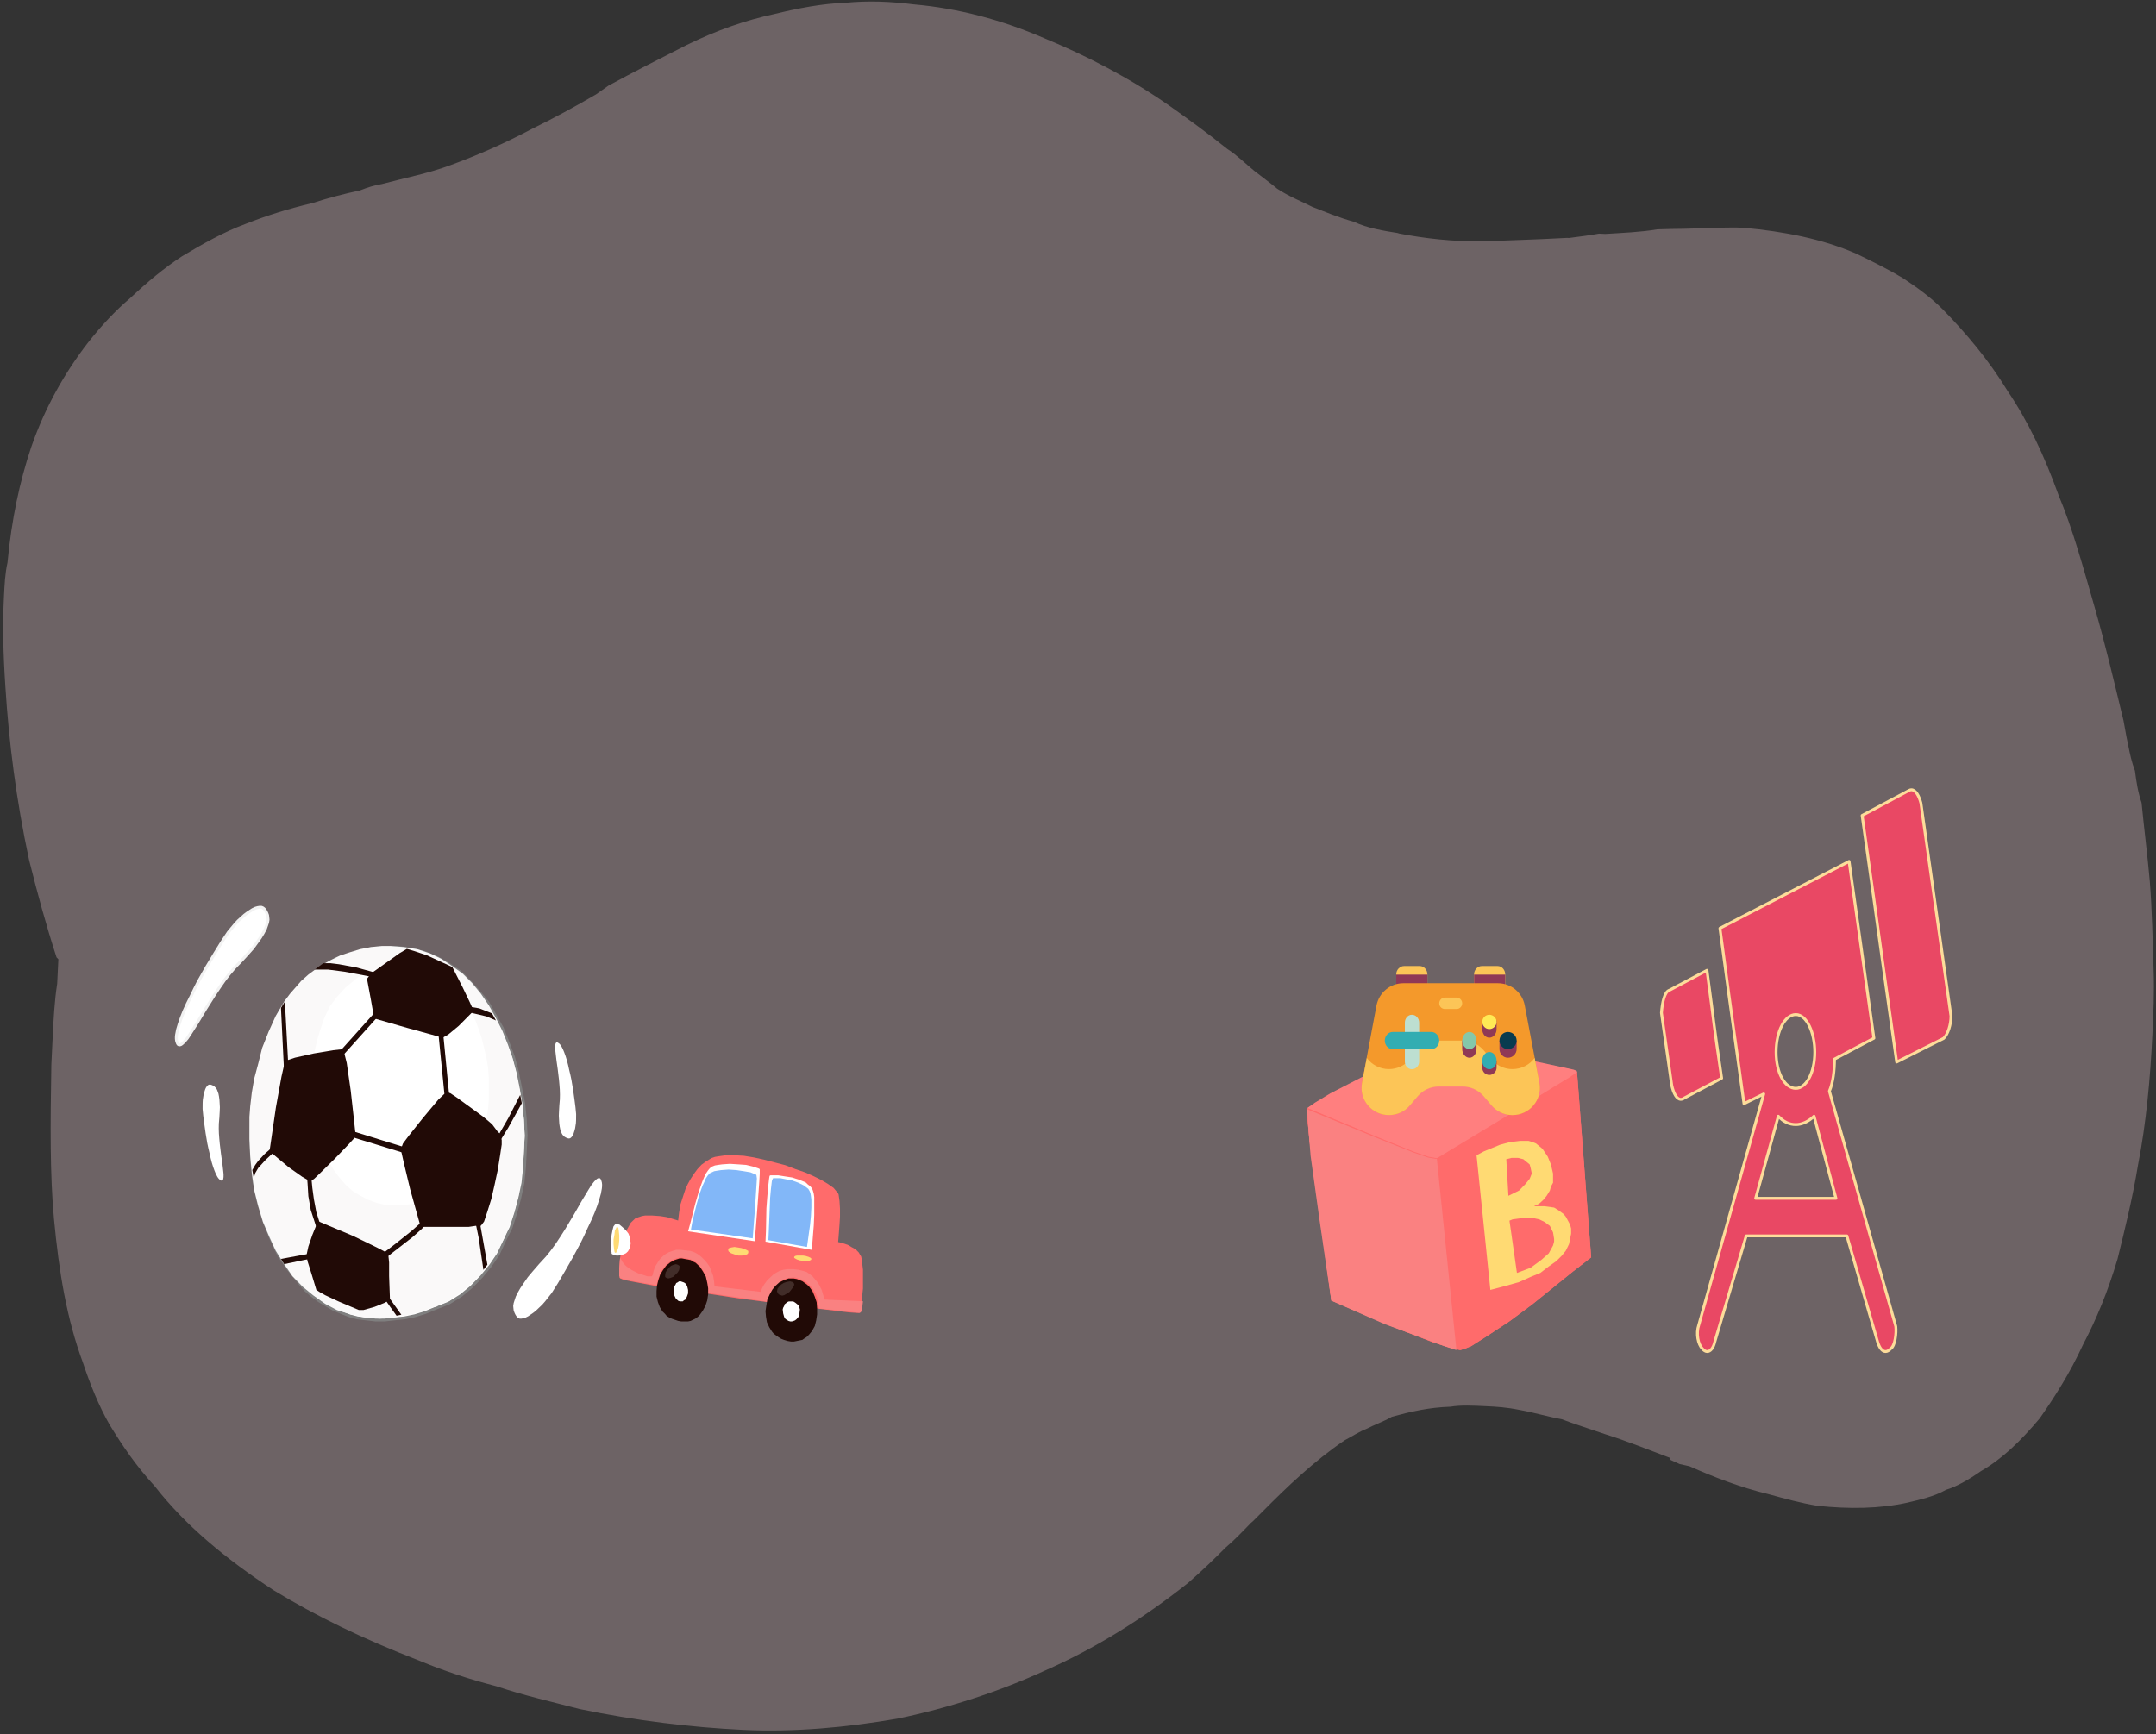 <svg width="752" height="605" xmlns="http://www.w3.org/2000/svg" xmlns:xlink="http://www.w3.org/1999/xlink" overflow="hidden"><rect width="100%" height="100%" fill="#333333" stroke="none"/><defs><clipPath id="clip0"><rect x="105" y="-4" width="752" height="605"/></clipPath></defs><g clip-path="url(#clip0)" transform="translate(-105 4)"><path d="M855.735 356.994C856.079 349.882 856.453 342.151 856.161 334.374 855.821 324.128 855.656 313.723 854.822 303.299 853.952 293.634 852.854 285.212 851.961 276.025 850.783 272.713 850.137 268.793 849.656 264.896 848.471 261.739 847.931 259.078 847.39 256.417L846.713 253.13 845.656 247.33C842.157 232.903 839.245 220.504 835.664 208.087 831.514 193.614 827.964 180.565 823.003 168.701 817.988 154.806 812.375 142.911 805.192 132.32 798.669 121.621 790.759 112.249 782.79 104.1 778.789 100.031 774.107 96.55 768.757 93.036 764.044 90.174 758.49 87.411 752.427 84.483 740.795 79.425 727.693 76.775 713.036 75.446 708.181 75.21 703.311 75.595 699.807 75.425 694.929 75.963 690.089 75.729 683.035 76.007 677.468 76.978 670.428 77.257 664.891 77.608L663.556 77.544 662.721 77.503C659.331 78.114 655.796 78.563 652.261 79.011L651.594 78.979C639.684 79.642 630.627 79.823 622.245 80.192 611.686 80.301 602.036 79.213 592.424 77.353L593.091 77.385C587.432 76.491 581.954 75.606 577.212 73.362 571.764 71.858 566.847 69.76 562.727 68.166 558.645 66.108 554.54 64.515 550.487 61.839 547.914 59.7 545.167 57.707 542.427 55.559 539.195 52.909 536.485 50.143 533.077 47.963 526.315 42.522 519.69 37.706 512.882 32.882 498.805 23.043 483.773 15.34 469.326 9.371 454.416 2.901 439.204-1.09 423.88-2.452 415.55-3.476 408.04-3.839 399.635-3.007 391.913-2.761 383.471-1.155 375.007 0.915 365.017 3.08 355.15 6.476 344.511 11.695 335.077 16.508 325.818 21.174 317.21 25.885L312.881 28.93C305.821 33.083 297.904 37.348 290.707 40.874 280.75 46.14 271.505 50.187 262.139 53.608 254.471 56.491 246.014 58.096 238.218 60.198 235.35 60.679 233.31 61.355 230.413 62.469 225.498 63.471 219.058 65.174 214.129 66.795 204.989 68.987 197.837 71.275 190.845 74.036 183.01 76.911 175.769 81.055 168.534 85.368 162.142 89.553 156.387 94.388 150.413 99.988 145.355 104.252 140.238 109.738 135.782 115.411 127.572 126.031 120.79 137.946 115.936 151.828 111.832 164.028 109.01 177.389 107.623 192.213 106.768 196.047 106.581 199.912 106.364 204.396 105.892 214.151 106.095 223.769 106.868 235.43 108.101 254.876 110.639 275.006 115.143 296.005 118.1 307.786 121.081 318.779 124.721 329.973L125.358 330.623 124.947 339.127C123.972 345.434 123.657 351.942 123.342 358.436L122.908 367.404C122.549 388.633 122.4 405.532 123.82 421.113 125.583 439.965 128.309 456.215 133.932 471.379 136.28 478.467 139.41 486.382 143.267 493.078 147.763 500.425 152.288 507.153 158.975 514.465 169.528 527.994 183.53 539.69 200.393 550.735 215.357 559.843 231.717 567.764 250.944 575.205 259.799 578.888 268.691 581.812 278.288 584.292 287.34 587.365 297.613 589.722 307.195 592.201 326.587 596.24 346.061 598.578 364.085 599.451 382.125 600.325 400.459 598.578 418.018 595.554 435.592 591.911 453.279 586.244 469.72 578.671 486.814 571.13 503.383 560.915 519.404 548.208 524.469 543.79 528.858 539.508 532.55 535.812 535.34 533.468 538.335 530.358 541.329 527.249L542.043 526.649 545.735 522.954C553.649 514.968 563.3 505.672 574.038 498.429 576.267 497.297 579.035 495.416 581.932 494.317 583.994 493.177 587.567 491.955 590.494 490.237 596.781 488.527 603.213 486.978 610.92 486.732 614.462 486.128 618.649 486.331 623.489 486.566 626.994 486.735 630.332 486.897 635.301 487.913 640.111 488.766 644.906 490.238 649.716 491.09 653.821 492.684 658.601 494.155 664.868 496.319 672.448 498.7 679.831 501.693 687.388 504.538L687.358 505.157 690.811 506.719 694.285 507.507C702.473 511.158 712.01 514.889 721.767 517.221 727.214 518.725 733.322 520.415 738.981 521.309 749.966 522.461 760.526 522.353 770.333 520.193 774.565 519.158 779.465 518.156 783.765 515.715 787.345 514.649 791.644 512.222 795.974 509.177 803.201 505.033 809.705 498.839 816.452 490.783 821.667 483.286 826.911 475.171 831.585 465 836.207 456.235 840.184 446.65 843.583 435.191 846.081 425.069 848.782 414.197 850.68 402.651 853.568 387.913 854.985 372.47 855.735 356.994Z" fill="#FBDAE0" fill-rule="evenodd" fill-opacity="0.29"/><path d="M358.207 399.004 355.482 399.39 354.36 399.583 353.238 399.968 351.311 401.126 349.708 402.283 348.266 403.826 346.984 405.566 345.858 407.301 344.896 409.037 344.095 410.773 343.454 412.702 342.332 416.177 341.851 419.07 341.53 421.775 339.604 421.196 337.68 420.613 335.276 420.228 332.547 420.035 329.983 420.035 328.861 420.228 327.739 420.613 326.613 421.003 325.812 421.775 325.011 422.546 324.369 423.703 323.728 424.861 323.247 426.211 322.286 429.301 321.645 432.579 321.16 435.665 321 438.562 321 440.684 321.16 441.841 321.484 442.034 322.286 442.42 325.011 442.998 334.314 444.738 347.625 446.667 362.859 448.981 391.243 452.65 400.867 453.807 403.592 454 404.718 454 404.878 453.807 405.038 453.229 405.359 451.296 405.679 448.596 406 445.51 406 442.034 406 438.948 405.679 436.248 405.519 435.087 405.359 434.315 404.878 433.544 404.557 432.965 403.432 431.808 401.989 431.036 400.707 430.265 398.303 429.493 397.338 429.301 397.498 427.368 397.822 423.125 397.982 420.421 397.982 417.72 397.822 415.02 397.498 412.702 397.338 412.316 396.857 411.737 395.735 410.387 393.811 409.037 391.567 407.687 388.839 406.337 385.794 404.983 382.424 403.826 378.898 402.476 375.208 401.511 371.518 400.547 367.991 399.775 364.462 399.197 361.096 399.004Z" fill="#FF6B6B" fill-rule="evenodd"/><path d="M361.168 431.004 360.002 431.204 359.333 431.403 359 431.602 359 431.802 359 432.201 359.167 432.6 360.002 433.198 361.168 433.597 362.5 433.996 363.832 433.996 364.998 433.796 365.497 433.597 365.83 433.398 365.997 432.999 365.997 432.6 365.997 432.4 365.664 432.201 364.831 431.802 363.665 431.403 362.5 431.204 361.168 431.004Z" fill="#FFDA73" fill-rule="evenodd"/><path d="M382.975 434 382.327 434.154 382.165 434.307 382.003 434.461 382.003 434.768 382.165 434.922 382.975 435.382 383.947 435.69 385.081 435.843 386.218 436 387.19 435.843 387.838 435.536 388 435.229 388 435.075 387.676 434.768 387.028 434.461 386.056 434.154 385.081 434Z" fill="#FFDA73" fill-rule="evenodd"/><path d="M405 453.818 405 453.818 404.678 454 404.678 454 405 453.818ZM405 453.818 405 453.818 405 453.818 405 453.818 405 453.818ZM405 453.818 405 453.818 405 453.818 405 453.818 405 453.818ZM405 453.818 405 453.818 405 453.818 405 453.818 405 453.818ZM405 453.818 405 453.818 405 453.818 405 453.818 405 453.818ZM405 453.818 405 453.818 405 453.818 405 453.818 405 453.818ZM405 453.818 405 453.818 405 453.818 405 453.818 405 453.818ZM405 453.818 405 453.818 405 453.818 405 453.818 405 453.818ZM405 453.818 405 453.818 405 453.818 405 453.818 405 453.818ZM390.515 452.546 390.515 452.546 390.515 452.546 399.85 453.455 404.678 454 404.678 454 404.678 454 399.85 453.455 390.515 452.546ZM351.896 447.455 351.896 447.455 351.896 447.455 372.817 450.362 372.817 450.362 372.817 450.362 351.896 447.455ZM321.325 442.545 321.325 442.545 322.612 442.909 325.185 443.454 334.034 444.911 334.034 444.911 334.034 444.911 325.185 443.454 322.612 442.909 321.325 442.545ZM321.161 442.363 321.161 442.363 321.325 442.545 321.325 442.545 321.161 442.363ZM321.161 442.363 321.161 442.363 321.161 442.363 321.161 442.363 321.161 442.363ZM321.161 442.363 321.161 442.363 321.161 442.363 321.161 442.363 321.161 442.363ZM321.161 442.363 321.161 442.363 321.161 442.363 321.161 442.363 321.161 442.363ZM321.161 442.363 321.161 442.363 321.161 442.363 321.161 442.363 321.161 442.363ZM321.161 442.363 321.161 442.363 321.161 442.363 321.161 442.363 321.161 442.363ZM321.161 442.363 321.161 442.363 321.161 442.363 321.161 442.363 321.161 442.363ZM321.161 442.363 321.161 442.363 321.161 442.363 321.161 442.363 321.161 442.363ZM321.161 442.182 321.161 442.182 321.161 442.363 321.161 442.363 321.161 442.182ZM321.161 442.182 321.161 442.182 321.161 442.182 321.161 442.182 321.161 442.182ZM321.161 442.182 321.161 442.182 321.161 442.182 321.161 442.182 321.161 442.182ZM321.161 442.182 321.161 442.182 321.161 442.182 321.161 442.182 321.161 442.182ZM321.161 442.182 321.161 442.182 321.161 442.182 321.161 442.182 321.161 442.182ZM321.161 442 321.161 442 321.161 442.182 321.161 442.182 321.161 442ZM321.161 442 321.161 442 321.161 442 321.161 442 321.161 442ZM321.161 442 321.161 442 321.161 442 321.161 442 321.161 442ZM321.161 442 321.161 442 321.161 442 321.161 442 321.161 442ZM321.161 442 321.161 442 321.161 442 321.161 442 321.161 442ZM321.161 442 321.161 442 321.161 442 321.161 442 321.161 442ZM321.161 442 321.161 442 321.161 442 321.161 442 321.161 442ZM321 442 321 442 321 442 321 442 321 442Z" fill="#FAF9F9" fill-rule="evenodd"/><path d="M340.841 432.004 339.548 432.39 338.42 432.775 337.291 433.354 336.324 434.125 335.518 434.897 334.873 435.668 334.39 436.443 333.419 437.986 332.936 439.529 332.613 440.879 332.452 441.072 332.291 441.264 330.84 441.264 329.712 440.879 327.777 440.3 325.517 439.143 324.227 438.372 323.099 437.408 322.132 436.251 321.326 434.704 321 438.565 321 440.107 321 441.264 321.161 441.264 321.161 441.457 321.161 441.65 321.326 441.843 322.615 442.229 325.195 442.807 334.064 444.354 334.39 442.614 335.035 440.686 335.841 439.143 336.969 437.6 338.259 436.443 339.548 435.475 341.164 434.897 342.776 434.704 343.743 434.897 344.871 435.089 345.838 435.282 346.644 435.668 347.615 436.251 348.26 436.829 349.066 437.6 350.194 439.143 351 441.072 351.645 443 351.967 445.125 351.967 447.054 372.937 450.139 373.421 448.404 374.065 446.861 375.033 445.511 376 444.161 377.128 443.193 378.418 442.229 379.872 441.843 381.484 441.65 382.29 441.65 384.224 442.229 385.84 443 387.291 444.161 388.419 445.511 389.386 447.054 390.031 448.596 390.353 450.525 390.676 452.457 400.032 453.421 404.872 454 405.194 453.807 405.516 453.421 405.678 452.65 406 449.946 392.614 449.368 392.13 447.825 391.643 446.089 390.676 444.161 390.031 443.193 389.225 442.229 388.419 441.264 387.452 440.493 386.323 439.722 385.03 439.336 383.418 438.95 381.806 438.757 379.711 438.757 378.257 438.95 376.967 439.336 375.839 439.915 374.871 440.493 374.065 441.264 372.615 442.614 371.483 444.161 370.838 445.318 370.354 446.668 354.228 444.74 354.066 443 353.744 441.072 352.935 438.95 352.451 437.793 351.645 436.636 350.839 435.668 349.872 434.704 348.743 433.74 347.454 432.968 345.838 432.39 344.065 432.197 342.292 432.004Z" fill="#FA8181" fill-rule="evenodd"/><path d="M359.557 402 356.866 402.191 355.443 402.383 354.336 402.574 353.387 402.957 352.593 403.531 351.961 404.297 351.17 405.449 350.538 406.788 349.905 408.319 348.64 411.956 347.533 415.787 345.791 422.681 345 425.551 368.257 429 369.206 416.935 369.839 408.319 369.997 405.449 369.997 403.914 369.839 403.722 369.364 403.531 367.625 402.957 365.25 402.383 362.562 402.191 359.557 402Z" fill="#FFFFFF" fill-rule="evenodd"/><path d="M359.12 404 356.527 404.193 355.232 404.387 354.099 404.58 353.29 404.967 352.478 405.358 351.83 406.132 351.183 407.099 350.697 408.259 350.05 409.613 348.917 412.708 347.946 416.193 346.489 422.193 346 424.901 367.54 427.996 368.349 417.354 368.835 409.807 368.997 407.099 368.835 405.938 368.673 405.745 368.187 405.551 366.731 404.967 364.461 404.58 361.872 404.193 359.12 404Z" fill="#82B7F8" fill-rule="evenodd"/><path d="M373.733 406.004 373.419 406.194 373.262 407.142 372.947 409.797 372.632 413.405 372.315 417.578 372.157 425.547 372 429.155 388.053 432 388.368 429.345 388.839 423.461 388.997 419.853 388.997 416.629 388.997 413.595 388.839 412.453 388.525 411.315 388.21 410.556 387.581 409.797 386.795 409.228 386.008 408.47 383.646 407.521 381.286 406.763 378.77 406.383 376.407 406.004Z" fill="#FFFFFF" fill-rule="evenodd"/><path d="M374.685 407.004 374.533 407.201 374.227 407.987 373.921 410.543 373.615 413.889 373.462 417.82 373.156 425.295 373.003 428.637 386.467 431 386.773 428.838 387.538 423.329 387.844 420.18 387.997 417.231 387.997 414.478 387.844 413.299 387.691 412.312 387.385 411.526 386.926 410.739 386.162 410.149 385.397 409.56 383.406 408.577 381.265 407.79 379.124 407.397 377.132 407.004Z" fill="#82B7F8" fill-rule="evenodd"/><path d="M342.036 435 340.267 435.579 338.821 436.354 337.376 437.511 336.252 439.054 335.288 440.596 334.646 442.525 334.161 444.457 334 446.386 334 448.314 334.485 450.243 335.128 451.982 335.609 452.753 336.091 453.525 336.894 454.296 337.536 455.068 338.5 455.646 339.303 456.032 340.427 456.417 341.555 456.803 342.679 456.996 344.927 456.996 345.891 456.803 346.694 456.417 347.5 456.032 348.303 455.453 348.945 454.875 350.07 453.332 351.033 451.592 351.675 449.664 351.997 447.543 351.997 445.421 351.675 443.489 351.194 441.368 350.23 439.632 349.106 437.897 348.464 437.318 347.661 436.547 346.854 436.157 345.891 435.579 344.927 435.386 343.803 435.193 342.839 435Z" fill="#210A06" fill-rule="evenodd"/><path d="M341.858 443 341.287 443.4 340.859 443.599 340.574 444.203 340.285 444.602 340.143 445.202 340 446.001 340 447.199 340.143 447.798 340.431 448.398 340.716 448.997 341.144 449.397 341.573 449.796 342.143 449.996 343.142 449.996 343.57 449.596 343.998 449.397 344.569 448.398 344.997 447.199 344.997 446.001 344.854 445.401 344.712 444.802 344.426 444.203 344.141 443.799 343.57 443.4 342.999 443.2 342.429 443Z" fill="#FFFFFF" fill-rule="evenodd"/><path d="M380.036 442 378.43 442.579 376.821 443.35 375.536 444.511 374.412 445.861 373.449 447.596 372.646 449.332 372.325 451.26 372 453.386 372.164 455.314 372.485 457.243 373.288 458.978 373.77 459.753 374.252 460.525 374.894 461.296 375.697 461.875 376.5 462.453 377.464 463.032 378.43 463.417 379.715 463.803 380.839 463.996 381.964 463.996 382.927 463.803 383.891 463.61 384.858 463.417 385.661 462.839 386.303 462.453 387.106 461.682 388.23 460.332 389.194 458.592 389.675 456.664 389.997 454.543 389.997 452.421 389.836 450.296 389.194 448.368 388.391 446.439 387.267 444.897 386.464 444.125 385.661 443.543 384.858 442.964 383.891 442.579 382.927 442.193 381.803 442Z" fill="#210A06" fill-rule="evenodd"/><path d="M380.168 450 379.668 450.2 379.169 450.599 378.669 450.999 378.503 451.598 378.166 452.202 378 452.801 378.166 454.199 378.336 454.798 378.503 455.398 378.836 455.997 379.335 456.397 380.001 456.796 380.667 456.996 381.166 456.996 381.832 456.796 382.332 456.596 382.831 456.197 383.497 455.398 383.83 454.199 383.997 452.801 383.83 452.202 383.664 451.598 383.331 451.199 382.831 450.799 382.332 450.4 381.666 450Z" fill="#FFFFFF" fill-rule="evenodd"/><path d="M340.752 437.004 339.968 437.196 339.032 437.58 338.252 438.348 337.627 439.116 337.159 439.884 337.003 440.844 337.003 441.036 337.003 441.42 337.159 441.612 337.471 441.804 338.096 441.996 338.876 441.804 339.812 441.42 340.596 440.652 341.376 439.884 341.844 439.116 342 438.348 342 437.964 342 437.58 341.688 437.388 341.376 437.196 340.752 437.004Z" fill="#422D29" fill-rule="evenodd"/><path d="M380.546 443 379.456 443.185 378.362 443.555 377.454 444.109 376.727 444.853 376.182 445.592 376 446.517 376.182 446.887 376.363 447.257 376.727 447.626 377.272 447.811 377.817 447.996 378.548 447.811 379.456 447.257 380.365 446.702 381.091 445.777 381.637 445.038 382 444.298 382 443.924 381.818 443.555 381.637 443.37 381.273 443.185 380.546 443Z" fill="#422D29" fill-rule="evenodd"/><path d="M319.789 423.004 319.464 423.212 318.976 423.834 318.651 425.077 318.325 426.736 318.163 428.394 318 430.264 318 431.715 318.325 432.959 318.325 433.374 318.651 433.581 319.138 433.788 319.952 433.996 320.768 433.996 321.581 433.788 322.557 433.581 323.37 433.166 324.021 432.545 324.509 431.715 324.834 430.679 324.997 429.642 324.834 428.813 324.671 427.98 324.509 427.15 324.183 426.321 323.208 425.077 322.069 424.041 321.093 423.212 320.114 423.004Z" fill="#FFFFFF" fill-rule="evenodd"/><path d="M320.075 424.004 319.922 424.422 319.461 425.258 319.307 426.721 319 428.393 319 430.07 319.154 431.533 319.307 432.578 319.461 432.996 319.922 432.996 320.075 432.578 320.536 431.742 320.843 430.279 320.997 428.607 320.997 426.93 320.843 425.467 320.69 424.422 320.536 424.213 320.382 424.004Z" fill="#FFDA73" fill-rule="evenodd"/><path d="M605.934 359 584.228 369.939 568.999 377.682 563.672 380.879 561.008 382.701 561.008 383.611 561.008 386.344 561.769 394.086 564.813 416.876 569.379 449.675 589.563 458.338 604.792 464.258 610.5 466.08 614.305 466.991 615.827 466.535 618.11 465.624 623.826 461.981 631.437 456.971 639.436 451.041 653.523 439.656 659.992 434.637 655.045 369.939 605.934 359Z" fill="#FF6B6B" fill-rule="evenodd"/><path d="M605.934 359 584.228 369.939 568.999 377.682 563.672 380.879 561.008 382.701 561.008 383.611 561.008 386.344 561.769 394.086 564.813 416.876 569.379 449.675 589.563 458.338 604.792 464.258 610.5 466.08 614.305 466.991 615.827 466.535 618.11 465.624 623.826 461.981 631.437 456.971 639.436 451.041 653.523 439.656 659.992 434.637 655.045 369.939 605.934 359Z" fill="#FF6B6B" fill-rule="evenodd"/><path d="M610.347 359.478 626 363.31 610.347 359.478 610.347 359.478 610.347 359.478ZM605.876 359 605.876 359 585 370 585 370 605.876 359 605.876 359Z" fill="#FFFDFD" fill-rule="evenodd"/><path d="M605.532 359 584.217 369.598 568.995 377.424 563.67 380.656 561.008 382.497 584.217 392.164 597.917 397.689 603.242 399.54 605.912 400 606.292 400 630.642 385.259 647.005 375.122 652.338 371.899 655 370.058 655 369.598 653.859 369.137 626.078 363.153 610.096 359.46 605.532 359Z" fill="#FF7F7F" fill-rule="evenodd"/><path d="M561.008 383.009 561.008 384.371 561.387 390.269 562.146 399.354 565.18 421.143 569.352 449.739 587.944 457.916 602.744 463.361 608.82 465.629 612.992 466.991 606.165 400.261 605.786 400.261 603.123 399.808 597.813 397.983 584.151 392.538 561.008 383.009Z" fill="#FA8181" fill-rule="evenodd"/><path d="M607 400 607 400 606.614 400 606.614 400 607 400ZM607 400 607 400 607 400 607 400ZM561.008 383.009 561.008 383.009 561.008 383.009 584.579 392.394 598.494 397.756 603.902 399.553 606.614 400 606.614 400 606.614 400 603.902 399.553 598.494 397.756 584.579 392.394 561.008 383.009ZM561.008 383.009 561.008 383.009 561.008 383.009 561.008 383.009 561.008 383.009ZM561.008 383.009 561.008 383.009 561.008 383.009 561.008 383.009Z" fill="#FA9191" fill-rule="evenodd"/><path d="M634.466 399.935 636.319 400.391 637.43 401.302 638.542 402.214 638.912 403.581 639.283 405.405 638.542 407.228 637.06 409.051 634.836 411.33 631.124 413.153 630.382 400.391 632.235 399.935ZM639.653 420.912 641.876 421.367 643.729 422.279 645.582 423.646 646.693 425.925 647.064 428.205 647.064 429.116 646.693 430.484 645.211 433.218 642.618 435.507 638.912 438.242 634.095 440.065 631.494 421.823 632.606 421.367 635.948 420.912ZM635.207 394 631.494 394.456 628.159 395.367 622.601 397.646 620.008 399.023 624.825 445.991 630.012 444.623 634.836 443.256 638.912 441.432 642.247 440.065 645.211 437.786 647.805 435.963 649.665 434.13 651.147 432.307 652.259 430.028 652.629 428.205 653 426.381 653 424.558 652.629 423.191 651.888 421.823 651.147 420.456 650.406 419.544 648.554 418.177 647.064 417.265 643.729 416.809 640.024 416.809 641.876 415.888 643.359 414.521 644.47 413.153 645.582 411.33 645.952 409.963 646.693 408.595 646.693 405.405 645.952 402.214 644.841 399.479 642.988 396.735 640.765 394.912 639.653 394.456 638.171 394Z" fill="#FFDA73" fill-rule="evenodd"/><path d="M238.839 326.508 234.396 326.878 230.237 327.988 226.349 329.099 222.744 330.209 219.416 332.06 216.36 333.911 213.587 336.132 210.814 338.353 208.595 340.951 206.377 343.542 204.43 346.504 202.489 349.095 201.102 352.056 199.438 355.395 197.22 361.317 195.556 367.61 194.164 373.17 193.332 378.722 192.777 383.534 192.5 390.945 192.5 393.906 192.777 400.947 193.609 408.35 195.002 415.02 196.943 421.683 199.438 427.975 202.212 433.905 205.822 439.088 209.705 443.907 211.646 446.128 213.864 447.979 216.36 449.83 218.861 451.31 221.357 452.791 224.13 453.901 226.903 455.012 229.682 455.752 232.733 456.122 236.06 456.492 239.116 456.492 242.444 456.122 246.049 455.752 249.654 455.012 253.265 453.901 256.87 452.421 261.59 450.57 265.749 447.979 269.354 445.018 272.965 441.308 276.015 437.607 278.789 433.535 281.007 428.716 283.231 424.274 284.895 419.092 286.282 413.902 287.391 408.72 287.945 403.168 288.223 397.608 288.5 392.055 288.223 386.503 287.668 380.943 286.559 375.391 285.45 369.831 284.063 364.649 282.116 359.467 280.175 354.647 277.679 350.205 275.184 345.763 272.133 342.062 268.8 338.353 265.472 335.021 261.59 332.43 257.702 330.209 253.265 328.359 248.822 327.248 244.108 326.508Z" stroke="#7F7F7F" stroke-linejoin="round" stroke-miterlimit="10" fill="#FFFFFF" fill-rule="evenodd"/><path d="M237.165 455.992 237.165 455.992 237.165 455.992 237.165 455.992 237.165 455.992 237.165 455.992ZM255.893 451.921 255.893 451.921 250.939 453.771 246.254 454.882 241.574 455.622 237.165 455.992 237.165 455.992 241.574 455.622 246.254 454.882 250.939 453.771 255.893 451.921ZM256.719 451.921 256.719 451.921 255.893 451.921 255.893 451.921 256.719 451.921ZM256.994 451.55 256.994 451.55 256.994 451.55 256.994 451.55 256.994 451.55ZM240.749 326.008 240.749 326.008 237.996 326.008 237.996 326.008 234.137 326.378 230.283 327.118 226.699 328.229 223.396 329.339 220.368 330.82 217.616 332.3 214.858 334.151 212.38 336.002 209.903 338.223 207.976 340.451 206.049 342.672 204.117 345.263 201.089 350.445 198.612 356.005 196.41 361.558 195.034 367.11 193.652 372.3 192.826 377.112 192.275 381.924 192 385.633 192 391.555 192 391.555 192 385.633 192.275 381.924 192.826 377.112 193.652 372.3 195.034 367.11 196.41 361.558 198.612 356.005 201.089 350.445 204.117 345.263 206.049 342.672 207.976 340.451 209.903 338.223 212.38 336.002 214.858 334.151 217.616 332.3 220.368 330.82 223.396 329.339 226.699 328.229 230.283 327.118 234.137 326.378 237.996 326.008 237.996 326.008 240.749 326.008ZM240.749 326.008 240.749 326.008 240.749 326.008 240.749 326.008 240.749 326.008 240.749 326.008Z" fill="#FAF9F9" fill-rule="evenodd"/><path d="M248.599 332.67 251.378 333.411 254.151 334.151 256.924 335.632 259.42 337.112 261.644 338.963 263.863 341.192 265.804 343.413 267.745 346.004 269.132 348.965 270.795 351.926 271.91 354.895 273.02 358.226 273.852 361.558 274.684 365.259 275.238 368.59 275.515 372.3 275.515 375.631 275.515 379.333 275.238 382.664 274.684 386.373 274.129 389.704 273.02 393.036 272.188 395.997 270.795 398.966 269.132 401.927 267.468 404.518 265.527 407.109 263.308 408.96 260.812 411.181 258.311 412.662 255.261 414.15 251.933 415.26 248.877 416.001 245.826 416.371 239.726 416.371 236.392 415.63 233.342 414.52 230.569 413.032 228.073 411.551 225.571 409.33 223.353 406.739 221.412 404.148 219.748 401.187 218.084 398.218 216.698 394.887 215.583 391.185 214.751 387.484 214.196 383.774 213.641 380.073 213.641 376.001 213.641 374.15 213.919 369.331 214.196 366.37 214.751 362.668 215.583 358.967 216.698 355.265 218.084 351.186 220.025 347.114 222.521 343.783 225.571 340.451 229.182 337.482 231.123 336.002 233.342 334.891 235.56 334.151 238.056 333.411 240.835 333.041 243.608 332.67ZM238.339 326.008 234.451 326.378 230.569 327.118 226.958 328.229 223.63 329.339 220.58 330.82 217.807 332.3 215.028 334.151 212.532 336.002 210.036 338.223 208.095 340.451 206.154 342.672 204.207 345.263 201.157 350.445 198.661 356.005 196.443 361.558 195.056 367.11 193.664 372.3 192.832 377.112 192.277 381.924 192 385.633 192 391.555 192 393.406 192.277 399.336 192.832 405.259 193.664 411.181 195.056 416.741 196.72 422.293 198.938 427.475 201.157 432.295 203.93 436.737 206.986 441.179 210.591 444.888 214.196 447.849 218.361 450.81 222.521 453.031 227.235 454.512 232.233 455.622 237.501 455.992 241.944 455.622 246.658 454.882 251.378 453.771 256.37 451.921 257.202 451.921 257.479 451.55 261.922 449.7 265.804 446.739 269.409 443.777 272.742 440.438 275.793 436.737 278.566 432.665 280.784 428.216 282.731 423.404 284.395 418.592 285.782 413.402 286.613 408.22 287.445 403.038 287.723 397.478 288 392.296 287.723 386.743 287.168 381.183 286.336 376.001 285.227 370.449 283.84 365.259 282.171 360.447 280.23 355.635 278.011 351.186 275.515 346.744 272.742 342.672 269.686 338.963 266.359 335.632 262.754 333.041 258.865 330.45 254.983 328.599 250.546 327.118 245.826 326.378 241.112 326.008Z" fill="#FAF9F9" fill-rule="evenodd"/><path d="M264.156 346.007 260.006 348.12 265.539 348.472 270.242 349.528 274.674 350.584 277.994 351.993 276.611 349.528 272.184 347.768 268.029 347.064 264.156 346.007Z" fill="#210A06" fill-rule="evenodd"/><path d="M260.961 377 259.836 377.746 257.877 379.609 252.561 385.954 247.518 392.291 245.56 394.901 245 396.392 245 397.883 245.839 401.618 248.078 410.938 251.721 423.992 268.516 423.992 271.034 423.619 272.719 423.619 273.279 422.874 273.838 422.128 274.958 418.773 276.357 414.3 277.476 409.446 278.595 404.228 279.435 399.009 279.994 395.273 279.994 393.782 279.714 392.664 279.435 391.546 278.595 390.8 276.636 388.191 273.558 385.581 270.475 383.337 264.319 378.864 262.08 377.373 260.961 377Z" fill="#210A06" fill-rule="evenodd"/><path d="M224.553 362 221.222 362.371 214.555 363.483 207.894 364.966 205.673 365.707 204.557 366.078 204.002 367.931 203.169 371.646 201.226 382.397 199.006 397.604 205.673 403.173 210.392 406.509 212.335 407.622 213.445 407.992 214.555 407.251 216.498 405.397 221.778 400.207 226.774 395.009 228.445 393.156 229 391.673 228.445 386.483 227.329 376.466 225.941 366.819 225.108 363.483 224.831 362.371 224.553 362Z" fill="#210A06" fill-rule="evenodd"/><path d="M246.91 327.008 244.409 328.501 239.683 331.86 234.952 335.218 233.562 336.711 233.006 337.458 234.396 344.93 235.508 351.274 247.188 354.633 259.425 358 261.377 356.88 264.991 353.887 268.326 350.528 269.438 349.408 269.994 348.662 269.716 347.542 268.882 345.676 266.38 340.451 262.767 333.352 253.866 329.247 249.412 327.754 246.91 327.008Z" fill="#210A06" fill-rule="evenodd"/><path d="M215.902 422 213.951 426.794 212.557 430.858 212 433.44 212 434.546 212.279 436.021 213.672 440.446 215.344 445.986 216.459 446.723 218.415 447.829 223.153 450.042 230.126 452.992 231.798 452.992 235.699 451.886 239.328 450.411 240.443 449.673 240.721 449.305 241 448.936 240.721 441.184 240.721 436.39 240.443 433.808 239.328 432.702 236.535 431.227 228.175 427.163 215.902 422Z" fill="#210A06" fill-rule="evenodd"/><path d="M217.767 332.008 214.756 334.237 219.407 334.237 225.145 334.98 231.163 336.095 236.628 337.21 235.808 349.108 213.116 374.391 205.459 365.837 204.366 345.392 203 347.622 204.093 369.932 213.116 376.992 237.175 350.223 237.994 335.724 237.448 335.724 229.25 333.494 223.233 332.379 220.227 332.008Z" fill="#210A06" fill-rule="evenodd"/><path d="M257.663 354 260.435 381.982 252.407 398.18 227.501 390.453 212 401.868 212 402.236 212 405.547 212.277 408.859 212.553 413.275 213.383 418.066 215.043 423.218 215.872 425.794 217.261 428.745 218.644 431.321 220.027 433.897 229.991 441.992 230.267 441.992 242.167 432.793 248.806 427.634 252.131 424.69 262.094 413.275 279.803 393.764 279.803 393.396 282.298 389.349 287 380.878 286.447 377.934 282.298 386.037 278.696 392.293 264.03 408.491 251.024 423.218 248.529 425.426 242.997 429.849 229.991 439.784 221.134 432.425 218.644 428.002 216.708 423.218 215.319 418.802 214.489 414.386 213.936 410.331 213.66 407.387 213.383 402.971 227.778 392.661 252.96 400.396 262.094 382.35 259.322 354Z" fill="#210A06" fill-rule="evenodd"/><path d="M271.393 418.008 270 418.731 270.832 422.348 271.948 427.773 273.613 438.992 275 437.184 273.058 426.326 272.225 421.624 271.393 418.008Z" fill="#210A06" fill-rule="evenodd"/><path d="M200.479 396 199.448 396.709 197.387 398.481 195.067 400.968 194.031 402.386 193 404.158 193.515 406.993 194.031 405.221 195.067 403.449 196.356 402.032 197.644 400.614 199.964 398.481 200.995 397.772 200.479 396Z" fill="#210A06" fill-rule="evenodd"/><path d="M214.715 433.008 208.861 434.094 203 435.181 204.115 436.992 211.091 435.543 214.994 434.819 214.715 433.008Z" fill="#210A06" fill-rule="evenodd"/><path d="M239.403 446.007 238 446.698 239.403 449.463 241.081 451.882 243.317 454.993 244.994 454.647 242.758 451.537 240.801 448.772 239.403 446.007Z" fill="#210A06" fill-rule="evenodd"/><path d="M2.3 0.005 1.789 0.225 1.363 0.561 1.025 1 0.684 1.555 0.426 2.11 0.173 2.775 0.089 3.44 0 4.325 0.173 5.325 0.511 6.32 0.937 7.54 1.705 8.986 2.641 10.535 3.831 12.195 5.278 14.19 7.152 16.3 9.278 18.625 11.747 21.175 13.532 23.28 15.321 25.61 17.021 28.05 18.726 30.595 21.873 35.585 24.679 40.24 27.148 44.12 28.169 45.67 29.19 46.89 30.042 47.665 30.384 47.89 30.721 48 31.063 48 31.321 47.89 31.574 47.555 31.743 47.115 31.916 46.56 32 45.895 32 45.23 31.916 44.45 31.574 42.68 30.979 40.685 30.211 38.465 29.279 36.14 28.169 33.7 26.895 31.15 25.616 28.49 24.257 25.83 21.363 20.73 18.553 16.075 16.084 12.085 14.979 10.425 13.873 8.76 12.684 7.32 11.574 5.99 10.468 4.77 9.363 3.776 8.257 2.775 7.236 2 6.215 1.335 5.363 0.78 4.426 0.335 3.662 0.115 2.979 0.005Z" stroke="#F2F2F2" stroke-linejoin="round" stroke-miterlimit="10" fill="#FFFFFF" fill-rule="evenodd" transform="matrix(-1 0 0 1 198.5 312.5)"/><path d="M1.36 0.003 1.058 0.137 0.806 0.34 0.607 0.607 0.404 0.944 0.252 1.281 0.102 1.685 0.052 2.089 0 2.626 0.102 3.233 0.302 3.837 0.554 4.578 1.008 5.456 1.563 6.397 2.267 7.404 3.123 8.616 4.231 9.897 5.489 11.308 6.949 12.857 8.005 14.135 9.064 15.549 10.07 17.031 11.078 18.576 12.94 21.606 14.6 24.432 16.06 26.788 16.665 27.729 17.269 28.47 17.773 28.94 17.975 29.077 18.175 29.143 18.377 29.143 18.529 29.077 18.679 28.873 18.779 28.606 18.881 28.269 18.931 27.866 18.931 27.462 18.881 26.988 18.679 25.913 18.327 24.702 17.873 23.354 17.321 21.943 16.665 20.461 15.911 18.913 15.154 17.298 14.351 15.683 12.638 12.586 10.976 9.76 9.515 7.338 8.861 6.33 8.207 5.319 7.504 4.445 6.847 3.637 6.193 2.896 5.539 2.292 4.885 1.685 4.281 1.215 3.677 0.811 3.173 0.474 2.618 0.204 2.167 0.07 1.762 0.003Z" fill="#FFFFFF" fill-rule="evenodd" transform="matrix(-0.783 0.622 0.622 0.783 178.78 373.596)"/><path d="M2.228 0.006 1.733 0.23 1.32 0.572 0.993 1.021 0.662 1.588 0.413 2.154 0.168 2.833 0.086 3.512 0 4.415 0.168 5.436 0.495 6.452 0.907 7.697 1.651 9.173 2.559 10.755 3.712 12.449 5.114 14.486 6.928 16.64 8.989 19.013 11.38 21.616 13.109 23.765 14.842 26.144 16.489 28.635 18.141 31.232 21.19 36.326 23.908 41.078 26.299 45.039 27.288 46.621 28.278 47.867 29.103 48.658 29.434 48.888 29.762 49 30.093 49 30.342 48.888 30.587 48.546 30.751 48.097 30.918 47.53 31 46.851 31 46.172 30.918 45.376 30.587 43.569 30.011 41.533 29.267 39.266 28.363 36.893 27.288 34.402 26.054 31.799 24.816 29.084 23.499 26.368 20.695 21.162 17.973 16.41 15.582 12.337 14.511 10.643 13.44 8.943 12.287 7.473 11.212 6.115 10.141 4.87 9.07 3.854 7.999 2.833 7.01 2.042 6.021 1.363 5.195 0.797 4.288 0.342 3.548 0.118 2.886 0.006Z" fill="#FFFFFF" fill-rule="evenodd" transform="matrix(1 -1.22465e-16 -1.22465e-16 -1 284 456)"/><path d="M1.36 0.003 1.058 0.137 0.806 0.34 0.607 0.607 0.404 0.944 0.252 1.281 0.102 1.685 0.052 2.089 0 2.626 0.102 3.233 0.302 3.837 0.554 4.578 1.008 5.456 1.563 6.397 2.267 7.404 3.123 8.616 4.231 9.897 5.489 11.308 6.949 12.857 8.005 14.135 9.064 15.549 10.07 17.031 11.078 18.576 12.94 21.606 14.6 24.432 16.06 26.788 16.665 27.729 17.269 28.47 17.773 28.94 17.975 29.077 18.175 29.143 18.377 29.143 18.529 29.077 18.679 28.873 18.779 28.606 18.881 28.269 18.931 27.866 18.931 27.462 18.881 26.988 18.679 25.913 18.327 24.702 17.873 23.354 17.321 21.943 16.665 20.461 15.911 18.913 15.154 17.298 14.351 15.683 12.638 12.586 10.976 9.76 9.515 7.338 8.861 6.33 8.207 5.319 7.504 4.445 6.847 3.637 6.193 2.896 5.539 2.292 4.885 1.685 4.281 1.215 3.677 0.811 3.173 0.474 2.618 0.204 2.167 0.07 1.762 0.003Z" fill="#FFFFFF" fill-rule="evenodd" transform="matrix(0.783 -0.622 -0.622 -0.783 302.829 393.914)"/><path d="M13.805 0.015C12.358 0.015 11.163 2.129 10.512 4.612L0.008 78.958C0.008 81.874 1.033 85.267 2.569 86.732L18.959 94.985C26.642 40.567 23.317 63.41 31 8.977L14.61 0.231C14.333 0.077 14.065 0.015 13.805 0.015Z" stroke="#FDDC9A" stroke-linejoin="round" stroke-miterlimit="10" fill="#E94864" fill-rule="evenodd" transform="matrix(-1 0 0 1 785.5 271.5)"/><path d="M35.129 53.434C38.943 53.434 42.005 59.261 42.005 66.538 42.005 73.83 38.943 79.179 35.129 79.179 31.566 79.179 28.512 73.83 28.512 66.538 28.512 59.739 31.308 53.434 35.129 53.434ZM41.237 88.892 49.131 117.536 21.128 117.536 28.763 88.892C30.799 90.834 33.093 91.805 35.129 91.805 37.416 91.805 39.452 90.834 41.237 88.892ZM16.547 0C11.198 37.894 13.234 23.803 7.894 61.681L21.637 68.974C21.637 72.859 22.146 77.237 23.422 80.15L0.259 162.228C0 164.648 0.509 169.027 2.036 169.998 2.65 170.661 3.264 170.985 3.838 170.985 4.953 170.985 5.955 169.798 6.617 167.562L17.314 130.655 52.435 130.655 63.383 167.562C63.884 169.798 64.934 170.985 66.033 170.985 66.599 170.985 67.188 170.661 67.713 169.998 69.24 168.533 70 164.648 68.982 161.735L46.327 81.122 53.203 84.513C57.525 52.94 55.998 65.088 61.597 23.325L16.547 0Z" stroke="#FDDC9A" stroke-linejoin="round" stroke-miterlimit="10" fill="#E94864" fill-rule="evenodd" transform="matrix(-1 0 0 1 766.5 296.5)"/><path d="M5.12 0C2.048 22.767 3.332 14.848 0 37.631L13.06 44.56C13.475 44.859 13.873 45 14.246 45 15.701 45 16.798 42.863 17.416 40.098L21 14.848C20.74 11.391 19.976 7.432 18.18 6.929L5.12 0Z" stroke="#FDDC9A" stroke-linejoin="round" stroke-miterlimit="10" fill="#E94864" fill-rule="evenodd" transform="matrix(-1 0 0 1 705.5 334.5)"/><path d="M594.756 333C593.256 333 592 334.319 592 335.883L592 342.995 602.854 342.995 602.854 335.883C602.854 334.319 601.673 333 600.173 333ZM621.887 333C620.387 333 619.146 334.319 619.146 335.883L619.146 342.995 630 342.995 630 335.883C630 334.319 628.818 333 627.319 333Z" fill="#FCC557" fill-rule="evenodd"/><path d="M592 336 592 339.995 602.854 339.995 602.854 336ZM619.146 336 619.146 339.995 630 339.995 630 336Z" fill="#8F3956" fill-rule="evenodd"/><path d="M594.482 339C589.874 339 585.967 342.295 585.102 346.832L580.063 373.689C579.005 379.597 583.475 384.995 589.438 384.995 592.301 384.995 594.972 383.758 596.776 381.581L599.506 378.34C601.311 376.178 603.976 374.926 606.839 374.926L615.161 374.926C617.965 374.926 620.63 376.178 622.494 378.34L625.224 381.581C627.028 383.758 629.699 384.995 632.502 384.995 638.525 384.995 642.995 379.597 641.937 373.689L636.839 346.832C636.033 342.295 632.067 339 627.459 339Z" fill="#F4992B" fill-rule="evenodd"/><path d="M606.839 359C603.976 359 601.311 360.228 599.506 362.381L596.776 365.581C594.972 367.719 592.301 368.962 589.438 368.962 586.279 368.962 583.475 367.425 581.744 365.082L580.063 373.815C579.005 379.657 583.475 384.995 589.438 384.995 592.301 384.995 594.972 383.772 596.776 381.619L599.506 378.414C601.311 376.276 603.976 375.038 606.839 375.038L615.161 375.038C617.965 375.038 620.63 376.276 622.494 378.414L625.224 381.619C627.028 383.772 629.699 384.995 632.502 384.995 638.525 384.995 642.995 379.657 641.937 373.815L640.271 365.082C638.525 367.425 635.721 368.962 632.502 368.962 629.699 368.962 627.028 367.719 625.224 365.581L622.494 362.381C620.63 360.228 617.965 359 615.161 359Z" fill="#FCC557" fill-rule="evenodd"/><path d="M608.977 344.005C607.871 344.005 607 344.92 607 346.01 607 347.099 607.871 348 608.977 348L613.038 348C614.144 348 615 347.099 615 346.01 615 344.92 614.144 344.005 613.038 344.005Z" fill="#FCC557" fill-rule="evenodd"/><path d="M597.475 350C596.093 350 595.005 351.239 595.005 352.736L595.005 366.323C595.005 367.815 596.093 369 597.475 369 598.852 369 599.995 367.815 599.995 366.323L599.995 352.736C599.995 351.239 598.852 350 597.475 350Z" fill="#BDDFD1" fill-rule="evenodd"/><path d="M615.005 359.005 615.005 361.978C615.005 363.626 616.148 364.995 617.525 364.995 618.907 364.995 619.995 363.626 619.995 361.978L619.995 359.005Z" fill="#8F3956" fill-rule="evenodd"/><path d="M628.005 359.005 628.005 361.978C628.005 363.626 629.308 364.995 630.956 364.995 632.609 364.995 633.995 363.626 633.995 361.978L633.995 359.005Z" fill="#8F3956" fill-rule="evenodd"/><path d="M622.005 366.005 622.005 368.475C622.005 369.852 623.09 370.995 624.464 370.995 625.841 370.995 626.995 369.852 626.995 368.475L626.995 366.005Z" fill="#8F3956" fill-rule="evenodd"/><path d="M622.005 352.005 622.005 355.044C622.005 356.692 623.09 358 624.464 358 625.841 358 626.995 356.692 626.995 355.044L626.995 352.005Z" fill="#8F3956" fill-rule="evenodd"/><path d="M590.755 356C589.259 356 588.005 357.37 588.005 359.025 588.005 360.674 589.259 362 590.755 362L604.264 362C605.756 362 606.995 360.674 606.995 359.025 606.995 357.37 605.756 356 604.264 356Z" fill="#32ADB2" fill-rule="evenodd"/><path d="M624.464 350C623.09 350 622.005 351.129 622.005 352.493 622.005 353.853 623.09 355 624.464 355 625.841 355 626.995 353.853 626.995 352.493 626.995 351.129 625.841 350 624.464 350Z" fill="#FFEA55" fill-rule="evenodd"/><path d="M624.464 363C623.09 363 622.005 364.304 622.005 366.041 622.005 367.69 623.09 369 624.464 369 625.841 369 626.995 367.69 626.995 366.041 626.995 364.304 625.841 363 624.464 363Z" fill="#32ADB2" fill-rule="evenodd"/><path d="M617.525 356C616.148 356 615.005 357.37 615.005 359.025 615.005 360.674 616.148 362 617.525 362 618.907 362 619.995 360.674 619.995 359.025 619.995 357.37 618.907 356 617.525 356Z" fill="#85C7AA" fill-rule="evenodd"/><path d="M630.956 356C629.308 356 628.005 357.37 628.005 359.025 628.005 360.674 629.308 362 630.956 362 632.609 362 633.995 360.674 633.995 359.025 633.995 357.37 632.609 356 630.956 356Z" fill="#083B4F" fill-rule="evenodd"/></g></svg>
